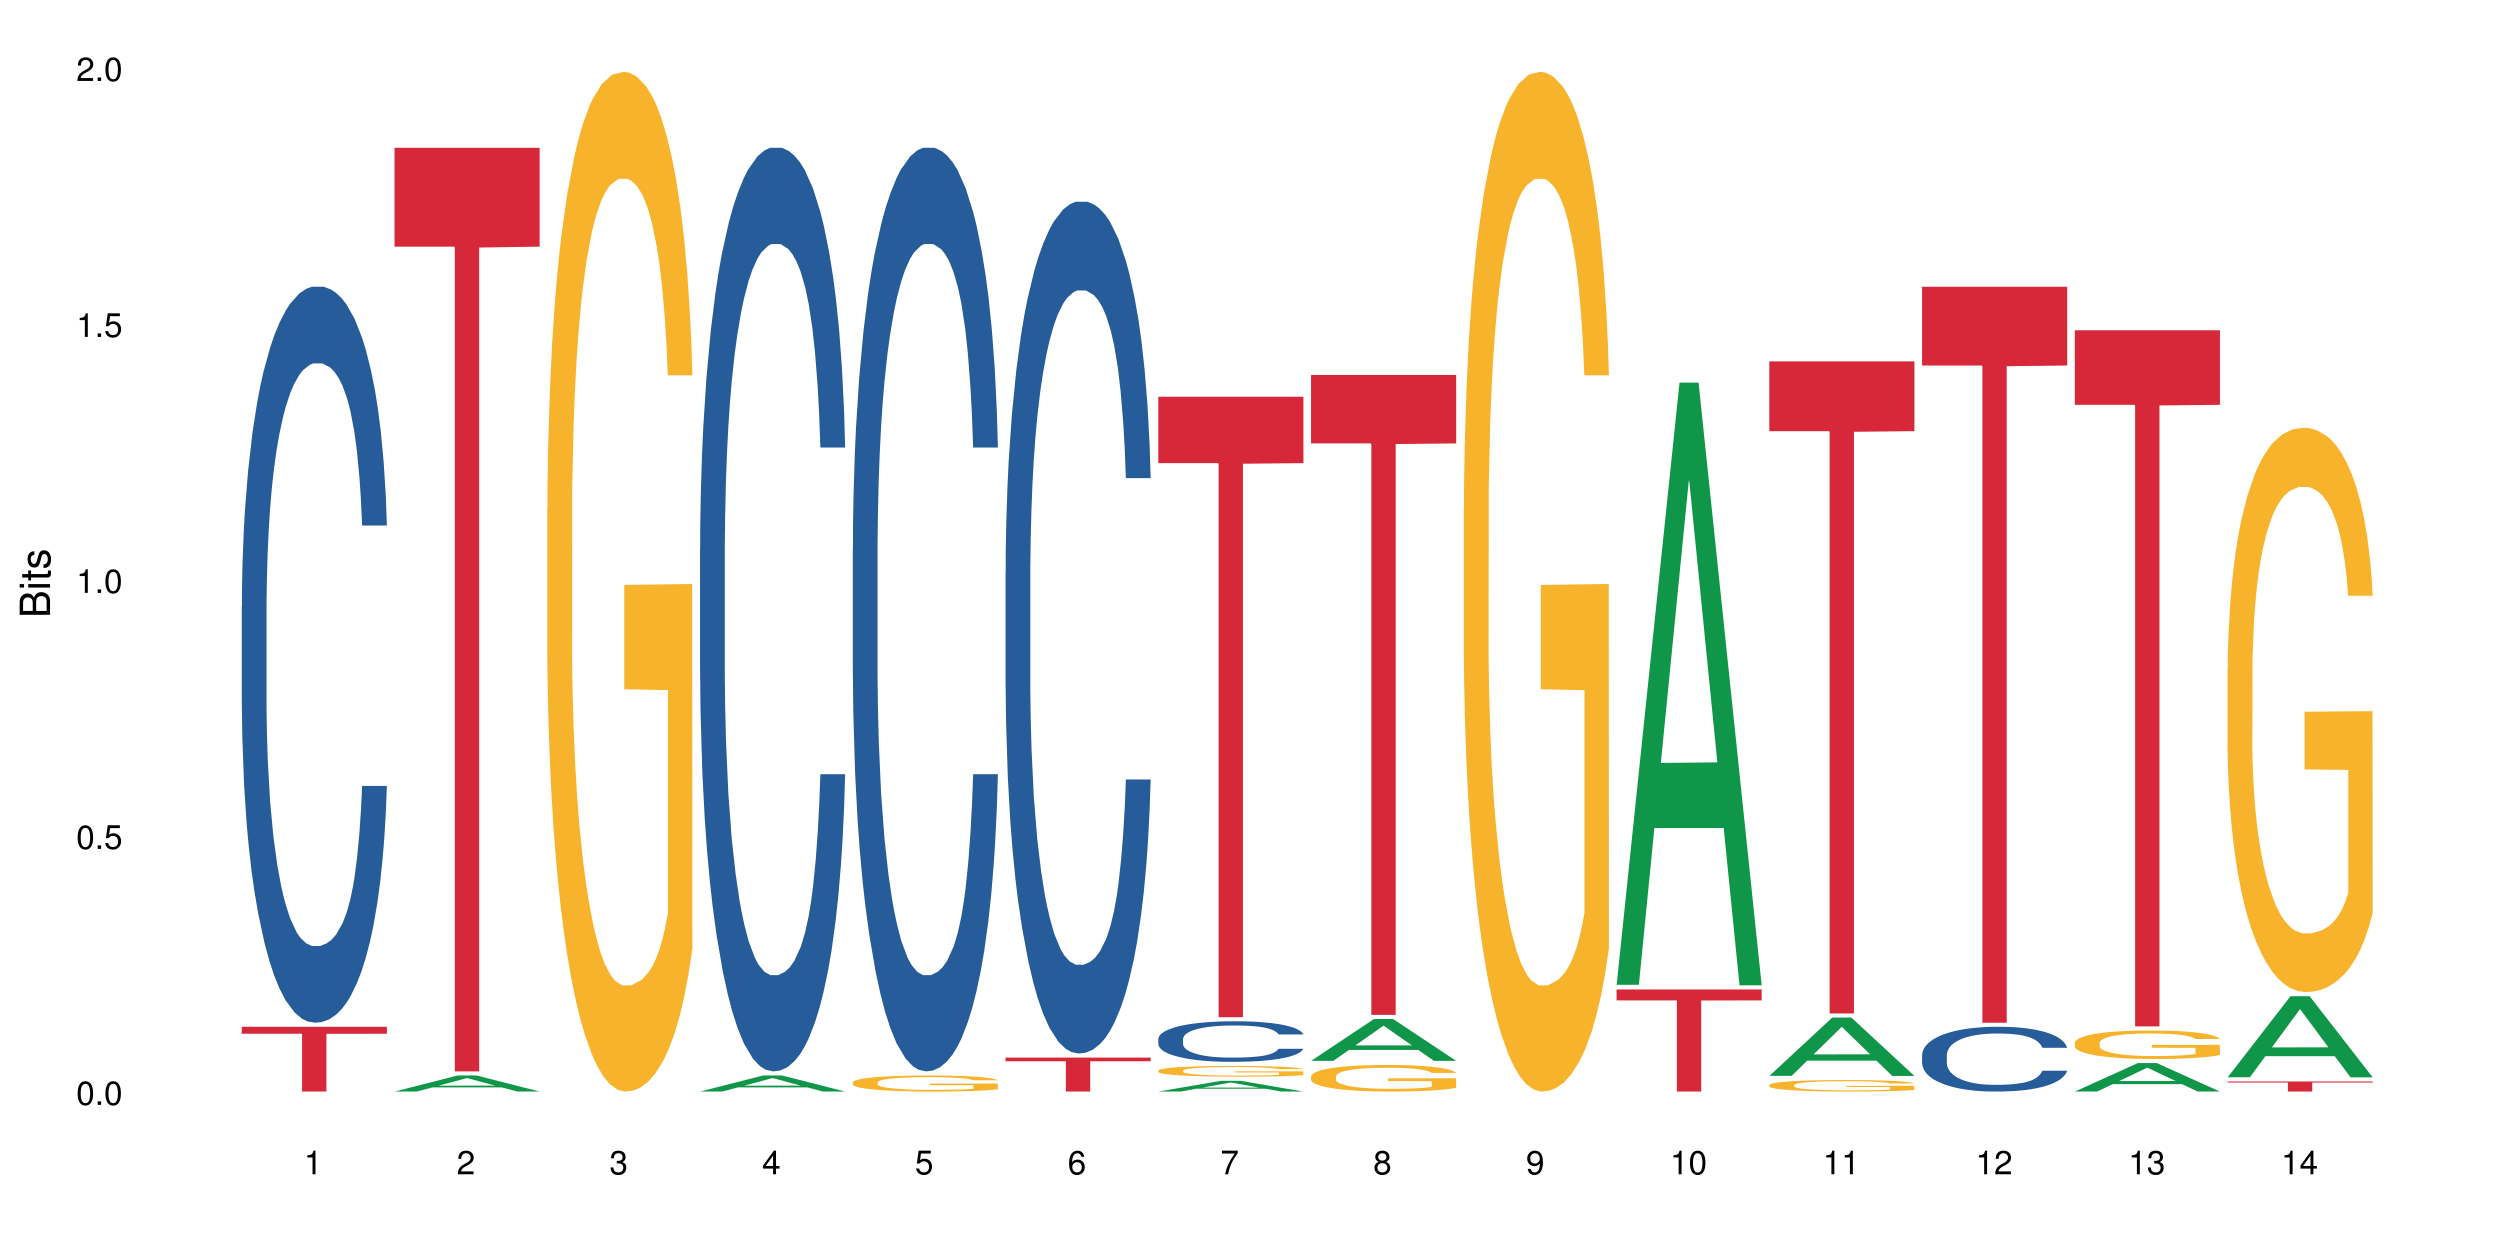 <?xml version="1.0" encoding="UTF-8"?>
<svg xmlns="http://www.w3.org/2000/svg" xmlns:xlink="http://www.w3.org/1999/xlink" width="720pt" height="360pt" viewBox="0 0 720 360" version="1.1">
<defs>
<g>
<symbol overflow="visible" id="glyph0-0">
<path style="stroke:none;" d=""/>
</symbol>
<symbol overflow="visible" id="glyph0-1">
<path style="stroke:none;" d="M 2.641 -6.797 C 2 -6.797 1.422 -6.531 1.078 -6.047 C 0.641 -5.453 0.406 -4.547 0.406 -3.297 C 0.406 -1 1.188 0.219 2.641 0.219 C 4.078 0.219 4.859 -1 4.859 -3.234 C 4.859 -4.562 4.656 -5.438 4.203 -6.047 C 3.844 -6.531 3.281 -6.797 2.641 -6.797 Z M 2.641 -6.047 C 3.547 -6.047 4 -5.125 4 -3.312 C 4 -1.375 3.562 -0.484 2.625 -0.484 C 1.734 -0.484 1.281 -1.422 1.281 -3.281 C 1.281 -5.141 1.734 -6.047 2.641 -6.047 Z M 2.641 -6.047 "/>
</symbol>
<symbol overflow="visible" id="glyph0-2">
<path style="stroke:none;" d="M 1.828 -1 L 0.828 -1 L 0.828 0 L 1.828 0 Z M 1.828 -1 "/>
</symbol>
<symbol overflow="visible" id="glyph0-3">
<path style="stroke:none;" d="M 4.562 -6.797 L 1.062 -6.797 L 0.547 -3.094 L 1.328 -3.094 C 1.719 -3.562 2.047 -3.734 2.578 -3.734 C 3.484 -3.734 4.062 -3.109 4.062 -2.094 C 4.062 -1.125 3.484 -0.531 2.578 -0.531 C 1.828 -0.531 1.375 -0.906 1.188 -1.672 L 0.328 -1.672 C 0.453 -1.109 0.547 -0.844 0.75 -0.594 C 1.125 -0.078 1.828 0.219 2.594 0.219 C 3.969 0.219 4.922 -0.781 4.922 -2.219 C 4.922 -3.562 4.031 -4.484 2.719 -4.484 C 2.25 -4.484 1.859 -4.359 1.469 -4.062 L 1.734 -5.969 L 4.562 -5.969 Z M 4.562 -6.797 "/>
</symbol>
<symbol overflow="visible" id="glyph0-4">
<path style="stroke:none;" d="M 2.484 -4.844 L 2.484 0 L 3.328 0 L 3.328 -6.797 L 2.766 -6.797 C 2.469 -5.75 2.281 -5.609 0.984 -5.453 L 0.984 -4.844 Z M 2.484 -4.844 "/>
</symbol>
<symbol overflow="visible" id="glyph0-5">
<path style="stroke:none;" d="M 4.859 -0.828 L 1.281 -0.828 C 1.359 -1.391 1.672 -1.75 2.5 -2.234 L 3.469 -2.75 C 4.406 -3.266 4.906 -3.969 4.906 -4.812 C 4.906 -5.375 4.672 -5.906 4.266 -6.266 C 3.859 -6.625 3.375 -6.797 2.719 -6.797 C 1.859 -6.797 1.219 -6.5 0.844 -5.922 C 0.609 -5.562 0.5 -5.125 0.484 -4.438 L 1.328 -4.438 C 1.359 -4.906 1.406 -5.188 1.531 -5.406 C 1.75 -5.812 2.188 -6.062 2.703 -6.062 C 3.469 -6.062 4.031 -5.516 4.031 -4.781 C 4.031 -4.25 3.719 -3.797 3.125 -3.438 L 2.234 -2.938 C 0.812 -2.141 0.406 -1.5 0.328 0 L 4.859 0 Z M 4.859 -0.828 "/>
</symbol>
<symbol overflow="visible" id="glyph0-6">
<path style="stroke:none;" d="M 2.125 -3.125 L 2.578 -3.125 C 3.516 -3.125 3.984 -2.703 3.984 -1.891 C 3.984 -1.031 3.469 -0.531 2.578 -0.531 C 1.656 -0.531 1.203 -0.984 1.156 -1.969 L 0.312 -1.969 C 0.344 -1.422 0.438 -1.078 0.609 -0.766 C 0.953 -0.109 1.625 0.219 2.547 0.219 C 3.953 0.219 4.859 -0.609 4.859 -1.906 C 4.859 -2.766 4.516 -3.25 3.703 -3.516 C 4.344 -3.766 4.656 -4.25 4.656 -4.938 C 4.656 -6.109 3.875 -6.797 2.578 -6.797 C 1.203 -6.797 0.484 -6.047 0.453 -4.609 L 1.297 -4.609 C 1.312 -5.016 1.344 -5.25 1.453 -5.453 C 1.641 -5.828 2.062 -6.062 2.594 -6.062 C 3.344 -6.062 3.797 -5.625 3.797 -4.906 C 3.797 -4.422 3.609 -4.141 3.25 -3.984 C 3.016 -3.891 2.719 -3.844 2.125 -3.844 Z M 2.125 -3.125 "/>
</symbol>
<symbol overflow="visible" id="glyph0-7">
<path style="stroke:none;" d="M 3.141 -1.625 L 3.141 0 L 3.984 0 L 3.984 -1.625 L 4.984 -1.625 L 4.984 -2.391 L 3.984 -2.391 L 3.984 -6.797 L 3.359 -6.797 L 0.266 -2.516 L 0.266 -1.625 Z M 3.141 -2.391 L 1 -2.391 L 3.141 -5.359 Z M 3.141 -2.391 "/>
</symbol>
<symbol overflow="visible" id="glyph0-8">
<path style="stroke:none;" d="M 4.781 -5.031 C 4.609 -6.141 3.891 -6.797 2.844 -6.797 C 2.094 -6.797 1.422 -6.438 1.031 -5.828 C 0.609 -5.172 0.406 -4.344 0.406 -3.094 C 0.406 -1.953 0.578 -1.234 0.984 -0.625 C 1.359 -0.078 1.953 0.219 2.703 0.219 C 3.984 0.219 4.922 -0.734 4.922 -2.078 C 4.922 -3.344 4.062 -4.234 2.844 -4.234 C 2.172 -4.234 1.641 -3.969 1.281 -3.469 C 1.281 -5.125 1.828 -6.047 2.797 -6.047 C 3.391 -6.047 3.797 -5.672 3.938 -5.031 Z M 2.734 -3.484 C 3.547 -3.484 4.062 -2.922 4.062 -2 C 4.062 -1.156 3.484 -0.531 2.703 -0.531 C 1.922 -0.531 1.328 -1.188 1.328 -2.047 C 1.328 -2.891 1.906 -3.484 2.734 -3.484 Z M 2.734 -3.484 "/>
</symbol>
<symbol overflow="visible" id="glyph0-9">
<path style="stroke:none;" d="M 4.984 -6.797 L 0.438 -6.797 L 0.438 -5.969 L 4.109 -5.969 C 2.5 -3.656 1.828 -2.234 1.328 0 L 2.219 0 C 2.594 -2.172 3.453 -4.047 4.984 -6.094 Z M 4.984 -6.797 "/>
</symbol>
<symbol overflow="visible" id="glyph0-10">
<path style="stroke:none;" d="M 3.75 -3.578 C 4.453 -4 4.688 -4.344 4.688 -4.984 C 4.688 -6.047 3.844 -6.797 2.641 -6.797 C 1.438 -6.797 0.594 -6.047 0.594 -4.984 C 0.594 -4.359 0.828 -4.016 1.516 -3.578 C 0.734 -3.203 0.359 -2.641 0.359 -1.891 C 0.359 -0.641 1.297 0.219 2.641 0.219 C 3.984 0.219 4.922 -0.641 4.922 -1.875 C 4.922 -2.641 4.531 -3.203 3.75 -3.578 Z M 2.641 -6.047 C 3.359 -6.047 3.812 -5.625 3.812 -4.969 C 3.812 -4.344 3.344 -3.922 2.641 -3.922 C 1.922 -3.922 1.453 -4.344 1.453 -4.984 C 1.453 -5.625 1.922 -6.047 2.641 -6.047 Z M 2.641 -3.203 C 3.484 -3.203 4.062 -2.672 4.062 -1.875 C 4.062 -1.062 3.484 -0.531 2.625 -0.531 C 1.797 -0.531 1.219 -1.078 1.219 -1.875 C 1.219 -2.672 1.797 -3.203 2.641 -3.203 Z M 2.641 -3.203 "/>
</symbol>
<symbol overflow="visible" id="glyph0-11">
<path style="stroke:none;" d="M 0.516 -1.547 C 0.672 -0.438 1.406 0.219 2.438 0.219 C 3.188 0.219 3.859 -0.141 4.266 -0.75 C 4.688 -1.406 4.891 -2.25 4.891 -3.484 C 4.891 -4.625 4.703 -5.359 4.312 -5.953 C 3.938 -6.5 3.344 -6.797 2.594 -6.797 C 1.297 -6.797 0.359 -5.844 0.359 -4.516 C 0.359 -3.25 1.234 -2.344 2.453 -2.344 C 3.094 -2.344 3.562 -2.578 4.016 -3.109 C 4 -1.453 3.469 -0.531 2.5 -0.531 C 1.906 -0.531 1.484 -0.906 1.359 -1.547 Z M 2.578 -6.062 C 3.375 -6.062 3.969 -5.406 3.969 -4.531 C 3.969 -3.688 3.375 -3.094 2.547 -3.094 C 1.734 -3.094 1.234 -3.672 1.234 -4.578 C 1.234 -5.438 1.797 -6.062 2.578 -6.062 Z M 2.578 -6.062 "/>
</symbol>
<symbol overflow="visible" id="glyph1-0">
<path style="stroke:none;" d=""/>
</symbol>
<symbol overflow="visible" id="glyph1-1">
<path style="stroke:none;" d="M 0 -0.953 L 0 -4.891 C 0 -5.719 -0.234 -6.344 -0.734 -6.797 C -1.188 -7.234 -1.812 -7.469 -2.5 -7.469 C -3.547 -7.469 -4.188 -7 -4.625 -5.875 C -4.984 -6.672 -5.641 -7.094 -6.531 -7.094 C -7.156 -7.094 -7.734 -6.859 -8.141 -6.391 C -8.562 -5.938 -8.75 -5.344 -8.75 -4.5 L -8.75 -0.953 Z M -4.984 -2.062 L -7.766 -2.062 L -7.766 -4.219 C -7.766 -4.844 -7.688 -5.203 -7.453 -5.5 C -7.219 -5.812 -6.859 -5.969 -6.375 -5.969 C -5.906 -5.969 -5.531 -5.812 -5.297 -5.5 C -5.062 -5.203 -4.984 -4.844 -4.984 -4.219 Z M -0.984 -2.062 L -4 -2.062 L -4 -4.781 C -4 -5.328 -3.859 -5.688 -3.578 -5.953 C -3.297 -6.219 -2.922 -6.359 -2.484 -6.359 C -2.062 -6.359 -1.688 -6.219 -1.406 -5.953 C -1.109 -5.688 -0.984 -5.328 -0.984 -4.781 Z M -0.984 -2.062 "/>
</symbol>
<symbol overflow="visible" id="glyph1-2">
<path style="stroke:none;" d="M -6.281 -1.797 L -6.281 -0.797 L 0 -0.797 L 0 -1.797 Z M -8.75 -1.797 L -8.75 -0.797 L -7.484 -0.797 L -7.484 -1.797 Z M -8.75 -1.797 "/>
</symbol>
<symbol overflow="visible" id="glyph1-3">
<path style="stroke:none;" d="M -6.281 -3.047 L -6.281 -2.016 L -8.016 -2.016 L -8.016 -1.016 L -6.281 -1.016 L -6.281 -0.172 L -5.469 -0.172 L -5.469 -1.016 L -0.719 -1.016 C -0.078 -1.016 0.281 -1.453 0.281 -2.234 C 0.281 -2.469 0.25 -2.719 0.188 -3.047 L -0.641 -3.047 C -0.609 -2.922 -0.594 -2.766 -0.594 -2.562 C -0.594 -2.141 -0.719 -2.016 -1.156 -2.016 L -5.469 -2.016 L -5.469 -3.047 Z M -6.281 -3.047 "/>
</symbol>
<symbol overflow="visible" id="glyph1-4">
<path style="stroke:none;" d="M -4.531 -5.25 C -5.766 -5.25 -6.469 -4.422 -6.469 -2.969 C -6.469 -1.516 -5.719 -0.562 -4.547 -0.562 C -3.562 -0.562 -3.094 -1.062 -2.734 -2.562 L -2.516 -3.484 C -2.344 -4.188 -2.094 -4.469 -1.625 -4.469 C -1.047 -4.469 -0.641 -3.875 -0.641 -3 C -0.641 -2.453 -0.797 -2 -1.062 -1.75 C -1.25 -1.594 -1.422 -1.531 -1.875 -1.469 L -1.875 -0.406 C -0.422 -0.453 0.281 -1.266 0.281 -2.922 C 0.281 -4.5 -0.5 -5.516 -1.719 -5.516 C -2.656 -5.516 -3.172 -4.984 -3.469 -3.734 L -3.703 -2.766 C -3.891 -1.953 -4.156 -1.609 -4.594 -1.609 C -5.172 -1.609 -5.547 -2.125 -5.547 -2.938 C -5.547 -3.75 -5.203 -4.172 -4.531 -4.203 Z M -4.531 -5.25 "/>
</symbol>
</g>
</defs>
<g id="surface33295">
<rect x="0" y="0" width="720" height="360" style="fill:rgb(100%,100%,100%);fill-opacity:1;stroke:none;"/>
<path style=" stroke:none;fill-rule:nonzero;fill:rgb(14.51%,36.078%,60%);fill-opacity:1;" d="M 69.629 174.805 L 69.68 174.609 L 69.68 169.961 L 69.832 162.598 L 70.191 153.297 L 70.547 146.902 L 71.465 135.473 L 72.738 124.43 L 74.062 115.902 L 75.031 110.867 L 75.898 106.992 L 77.887 99.82 L 79.16 96.141 L 80.535 92.848 L 82.219 89.555 L 83.441 87.613 L 86.195 84.516 L 88.234 83.16 L 89.812 82.578 L 93.227 82.578 L 95.266 83.352 L 96.746 84.32 L 98.375 85.871 L 99.75 87.613 L 102.148 91.879 L 104.289 97.305 L 105.258 100.402 L 106.785 106.41 L 107.957 112.223 L 108.773 117.258 L 109.691 124.43 L 110.504 133.148 L 111.117 143.027 L 111.422 151.359 L 104.289 151.359 L 103.93 143.609 L 103.523 137.602 L 102.758 129.66 L 101.992 124.039 L 100.922 118.422 L 99.957 114.742 L 98.629 111.059 L 97.457 108.734 L 96.234 106.992 L 95.062 105.828 L 92.82 104.664 L 90.219 104.664 L 89.254 105.055 L 87.266 106.602 L 86.195 107.961 L 84.664 110.672 L 83.594 113.191 L 82.32 117.066 L 81.453 120.359 L 80.383 125.398 L 79.617 129.852 L 78.754 136.246 L 78.242 141.09 L 77.785 146.516 L 77.375 152.91 L 77.07 159.691 L 76.867 166.859 L 76.766 173.836 L 76.766 203.867 L 76.867 210.844 L 77.121 218.98 L 77.785 230.797 L 78.754 241.066 L 79.875 249.203 L 80.945 255.02 L 81.555 257.73 L 82.371 260.832 L 83.645 264.707 L 85.48 268.582 L 86.551 270.129 L 88.184 271.68 L 89.863 272.457 L 92.105 272.457 L 94.094 271.68 L 95.418 270.711 L 96.797 269.16 L 98.68 265.867 L 99.852 262.77 L 100.871 259.086 L 101.637 255.406 L 102.148 252.305 L 102.91 246.297 L 103.523 239.711 L 103.98 232.93 L 104.289 226.344 L 111.422 226.344 L 111.117 234.094 L 110.66 241.648 L 110.199 247.266 L 109.484 254.051 L 108.672 260.055 L 107.5 266.836 L 106.531 271.293 L 105.258 276.137 L 104.082 279.816 L 102.809 283.113 L 100.922 286.988 L 99.699 288.926 L 98.375 290.668 L 96.797 292.219 L 94.809 293.574 L 92.668 294.348 L 90.68 294.543 L 88.539 294.156 L 86.957 293.379 L 84.867 291.637 L 82.27 288.148 L 80.383 284.469 L 78.906 280.785 L 77.633 276.91 L 76.203 271.68 L 74.371 263.156 L 73.25 256.566 L 72.484 251.145 L 71.617 243.586 L 71.004 236.805 L 70.293 225.953 L 69.781 212.199 L 69.629 201.543 Z M 69.629 174.805 "/>
<path style=" stroke:none;fill-rule:nonzero;fill:rgb(83.922%,15.686%,22.353%);fill-opacity:1;" d="M 69.629 295.723 L 111.422 295.723 L 111.422 297.719 L 94.004 297.738 L 94.004 314.371 L 86.996 314.371 L 86.996 297.754 L 86.895 297.719 L 69.629 297.719 Z M 69.629 295.723 "/>
<path style=" stroke:none;fill-rule:nonzero;fill:rgb(6.275%,58.824%,28.235%);fill-opacity:1;" d="M 113.621 314.367 L 113.668 314.363 L 131.75 309.742 L 137.242 309.742 L 155.418 314.371 L 149.031 314.371 L 144.477 313.164 L 124.52 313.164 L 120.051 314.367 L 113.621 314.367 L 126.438 312.664 L 142.645 312.66 L 134.562 310.5 L 134.477 310.492 L 134.387 310.508 L 126.395 312.66 L 126.438 312.664 Z M 113.621 314.367 "/>
<path style=" stroke:none;fill-rule:nonzero;fill:rgb(83.922%,15.686%,22.353%);fill-opacity:1;" d="M 113.621 42.566 L 155.418 42.566 L 155.418 71.039 L 138 71.289 L 138 308.562 L 130.988 308.562 L 130.988 71.539 L 130.887 71.039 L 113.621 71.039 Z M 113.621 42.566 "/>
<path style=" stroke:none;fill-rule:nonzero;fill:rgb(96.863%,70.196%,16.863%);fill-opacity:1;" d="M 157.617 146.461 L 157.668 146.191 L 157.668 140.828 L 157.871 128.758 L 158.379 112.129 L 159.043 98.449 L 159.758 87.719 L 160.215 82.086 L 160.98 74.039 L 161.641 68.141 L 163.324 56.07 L 165.465 44.805 L 166.637 39.977 L 167.961 35.414 L 169.848 30.32 L 170.715 28.441 L 173.363 24.148 L 176.371 21.469 L 179.684 20.664 L 181.215 20.93 L 183.305 22.004 L 186.156 24.953 L 187.789 27.637 L 189.062 30.32 L 190.387 33.805 L 192.02 39.172 L 193.547 45.609 L 194.773 52.047 L 195.996 60.094 L 197.016 68.676 L 197.879 78.062 L 198.645 89.328 L 199.105 98.715 L 199.41 108.105 L 192.324 108.105 L 191.918 98.715 L 191.457 91.477 L 190.695 82.625 L 189.93 76.188 L 189.164 71.09 L 187.738 64.117 L 186.516 59.824 L 184.984 56.07 L 183.508 53.656 L 181.824 52.047 L 180.805 51.508 L 178.105 51.508 L 175.66 53.387 L 174.23 55.531 L 173.211 57.68 L 171.785 61.703 L 170.918 64.922 L 170.41 67.066 L 168.879 75.383 L 167.859 82.891 L 167.301 87.988 L 166.586 96.035 L 166.078 103.277 L 165.516 114.004 L 165.211 122.051 L 164.801 140.293 L 164.75 188.574 L 164.906 198.766 L 165.211 209.762 L 165.617 219.418 L 166.23 229.609 L 166.84 237.391 L 167.91 247.852 L 168.828 254.824 L 169.543 259.383 L 170.918 266.625 L 171.48 269.039 L 172.805 273.867 L 174.18 277.625 L 175.863 280.844 L 177.137 282.453 L 179.176 283.793 L 181.773 283.793 L 184.832 282.184 L 186.77 280.039 L 188.094 277.891 L 188.961 276.016 L 190.031 273.062 L 190.797 270.383 L 191.512 267.43 L 192.375 262.871 L 192.375 198.766 L 179.789 198.496 L 179.789 168.457 L 199.359 168.188 L 199.41 273.062 L 198.34 280.305 L 197.016 287.281 L 195.738 292.645 L 194.414 297.203 L 192.527 302.301 L 191 305.52 L 188.656 309.273 L 186.516 311.688 L 184.273 313.297 L 182.285 314.102 L 179.941 314.371 L 177.852 313.836 L 175.609 312.227 L 173.824 310.078 L 172.191 307.398 L 170.562 303.91 L 168.523 298.277 L 167.199 293.719 L 165.82 288.086 L 164.445 281.379 L 163.223 274.137 L 162.406 268.504 L 161.59 262.066 L 160.727 254.02 L 159.91 244.898 L 159.297 236.586 L 158.738 227.195 L 158.328 218.344 L 157.922 206.277 L 157.719 196.621 L 157.617 188.305 Z M 157.617 146.461 "/>
<path style=" stroke:none;fill-rule:nonzero;fill:rgb(6.275%,58.824%,28.235%);fill-opacity:1;" d="M 201.609 314.367 L 201.652 314.363 L 219.738 309.742 L 225.23 309.742 L 243.402 314.371 L 237.02 314.371 L 232.465 313.164 L 212.504 313.164 L 208.039 314.367 L 201.609 314.367 L 214.426 312.664 L 230.633 312.66 L 222.551 310.5 L 222.461 310.492 L 222.371 310.508 L 214.379 312.66 L 214.426 312.664 Z M 201.609 314.367 "/>
<path style=" stroke:none;fill-rule:nonzero;fill:rgb(14.51%,36.078%,60%);fill-opacity:1;" d="M 201.609 158.301 L 201.66 158.059 L 201.66 152.223 L 201.812 142.984 L 202.172 131.312 L 202.527 123.289 L 203.445 108.941 L 204.719 95.086 L 206.043 84.387 L 207.012 78.062 L 207.879 73.203 L 209.867 64.207 L 211.141 59.586 L 212.516 55.453 L 214.199 51.32 L 215.422 48.887 L 218.176 44.996 L 220.211 43.297 L 221.793 42.566 L 225.207 42.566 L 227.246 43.539 L 228.723 44.754 L 230.355 46.699 L 231.73 48.887 L 234.129 54.238 L 236.27 61.043 L 237.234 64.934 L 238.766 72.473 L 239.938 79.766 L 240.754 86.09 L 241.672 95.086 L 242.484 106.027 L 243.098 118.426 L 243.402 128.883 L 236.27 128.883 L 235.91 119.156 L 235.504 111.617 L 234.738 101.648 L 233.973 94.598 L 232.902 87.547 L 231.934 82.926 L 230.609 78.309 L 229.438 75.391 L 228.215 73.203 L 227.043 71.742 L 224.801 70.285 L 222.199 70.285 L 221.23 70.77 L 219.246 72.715 L 218.176 74.418 L 216.645 77.82 L 215.574 80.98 L 214.301 85.844 L 213.434 89.977 L 212.363 96.301 L 211.598 101.891 L 210.734 109.914 L 210.223 115.996 L 209.766 122.801 L 209.355 130.824 L 209.051 139.336 L 208.848 148.332 L 208.746 157.086 L 208.746 194.773 L 208.848 203.523 L 209.102 213.738 L 209.766 228.57 L 210.734 241.457 L 211.855 251.668 L 212.926 258.961 L 213.535 262.367 L 214.352 266.254 L 215.625 271.117 L 217.461 275.98 L 218.531 277.926 L 220.16 279.871 L 221.844 280.844 L 224.086 280.844 L 226.074 279.871 L 227.398 278.656 L 228.777 276.711 L 230.66 272.578 L 231.832 268.688 L 232.852 264.066 L 233.617 259.449 L 234.129 255.559 L 234.891 248.02 L 235.504 239.754 L 235.961 231.242 L 236.27 222.977 L 243.402 222.977 L 243.098 232.703 L 242.641 242.184 L 242.18 249.234 L 241.465 257.746 L 240.652 265.285 L 239.48 273.793 L 238.512 279.387 L 237.234 285.465 L 236.062 290.082 L 234.789 294.219 L 232.902 299.078 L 231.68 301.512 L 230.355 303.699 L 228.777 305.645 L 226.789 307.348 L 224.648 308.32 L 222.66 308.562 L 220.52 308.078 L 218.938 307.105 L 216.848 304.914 L 214.25 300.539 L 212.363 295.918 L 210.887 291.301 L 209.613 286.438 L 208.184 279.871 L 206.348 269.172 L 205.227 260.906 L 204.465 254.098 L 203.598 244.617 L 202.984 236.105 L 202.273 222.492 L 201.762 205.227 L 201.609 191.855 Z M 201.609 158.301 "/>
<path style=" stroke:none;fill-rule:nonzero;fill:rgb(14.51%,36.078%,60%);fill-opacity:1;" d="M 245.602 158.301 L 245.652 158.059 L 245.652 152.223 L 245.809 142.984 L 246.164 131.312 L 246.52 123.289 L 247.438 108.941 L 248.711 95.086 L 250.035 84.387 L 251.004 78.062 L 251.871 73.203 L 253.859 64.207 L 255.133 59.586 L 256.512 55.453 L 258.191 51.32 L 259.414 48.887 L 262.168 44.996 L 264.207 43.297 L 265.785 42.566 L 269.199 42.566 L 271.238 43.539 L 272.719 44.754 L 274.348 46.699 L 275.727 48.887 L 278.121 54.238 L 280.262 61.043 L 281.23 64.934 L 282.758 72.473 L 283.93 79.766 L 284.746 86.09 L 285.664 95.086 L 286.48 106.027 L 287.09 118.426 L 287.398 128.883 L 280.262 128.883 L 279.906 119.156 L 279.496 111.617 L 278.73 101.648 L 277.969 94.598 L 276.898 87.547 L 275.93 82.926 L 274.605 78.309 L 273.43 75.391 L 272.207 73.203 L 271.035 71.742 L 268.793 70.285 L 266.195 70.285 L 265.227 70.77 L 263.238 72.715 L 262.168 74.418 L 260.637 77.82 L 259.566 80.98 L 258.293 85.844 L 257.426 89.977 L 256.355 96.301 L 255.594 101.891 L 254.727 109.914 L 254.215 115.996 L 253.758 122.801 L 253.352 130.824 L 253.043 139.336 L 252.84 148.332 L 252.738 157.086 L 252.738 194.773 L 252.84 203.523 L 253.094 213.738 L 253.758 228.57 L 254.727 241.457 L 255.848 251.668 L 256.918 258.961 L 257.531 262.367 L 258.344 266.254 L 259.617 271.117 L 261.453 275.98 L 262.523 277.926 L 264.156 279.871 L 265.836 280.844 L 268.078 280.844 L 270.066 279.871 L 271.395 278.656 L 272.77 276.711 L 274.656 272.578 L 275.828 268.688 L 276.848 264.066 L 277.609 259.449 L 278.121 255.559 L 278.887 248.02 L 279.496 239.754 L 279.957 231.242 L 280.262 222.977 L 287.398 222.977 L 287.09 232.703 L 286.633 242.184 L 286.172 249.234 L 285.461 257.746 L 284.645 265.285 L 283.473 273.793 L 282.504 279.387 L 281.23 285.465 L 280.059 290.082 L 278.781 294.219 L 276.898 299.078 L 275.676 301.512 L 274.348 303.699 L 272.77 305.645 L 270.781 307.348 L 268.641 308.32 L 266.652 308.562 L 264.512 308.078 L 262.934 307.105 L 260.844 304.914 L 258.242 300.539 L 256.355 295.918 L 254.879 291.301 L 253.605 286.438 L 252.18 279.871 L 250.344 269.172 L 249.223 260.906 L 248.457 254.098 L 247.59 244.617 L 246.98 236.105 L 246.266 222.492 L 245.754 205.227 L 245.602 191.855 Z M 245.602 158.301 "/>
<path style=" stroke:none;fill-rule:nonzero;fill:rgb(96.863%,70.196%,16.863%);fill-opacity:1;" d="M 245.602 311.723 L 245.652 311.719 L 245.652 311.637 L 245.859 311.445 L 246.367 311.184 L 247.031 310.969 L 247.742 310.797 L 248.203 310.711 L 248.965 310.582 L 249.629 310.488 L 251.312 310.301 L 253.453 310.121 L 254.625 310.047 L 255.949 309.973 L 257.836 309.895 L 258.703 309.863 L 261.352 309.797 L 264.359 309.754 L 267.672 309.742 L 269.199 309.746 L 271.289 309.762 L 274.145 309.809 L 275.777 309.852 L 277.051 309.895 L 278.375 309.949 L 280.008 310.035 L 281.535 310.137 L 282.758 310.238 L 283.98 310.363 L 285 310.5 L 285.867 310.648 L 286.633 310.824 L 287.09 310.973 L 287.398 311.121 L 280.312 311.121 L 279.906 310.973 L 279.445 310.859 L 278.68 310.719 L 277.918 310.617 L 277.152 310.535 L 275.727 310.426 L 274.5 310.359 L 272.973 310.301 L 271.496 310.262 L 269.812 310.238 L 268.793 310.227 L 266.094 310.227 L 263.645 310.258 L 262.219 310.293 L 261.199 310.324 L 259.773 310.391 L 258.906 310.441 L 258.395 310.473 L 256.867 310.605 L 255.848 310.723 L 255.285 310.805 L 254.574 310.93 L 254.062 311.043 L 253.504 311.215 L 253.195 311.34 L 252.789 311.629 L 252.738 312.387 L 252.891 312.547 L 253.195 312.723 L 253.605 312.875 L 254.215 313.035 L 254.828 313.156 L 255.898 313.324 L 256.816 313.434 L 257.531 313.504 L 258.906 313.617 L 259.465 313.656 L 260.793 313.73 L 262.168 313.793 L 263.848 313.844 L 265.125 313.867 L 267.164 313.891 L 269.762 313.891 L 272.82 313.863 L 274.758 313.828 L 276.082 313.797 L 276.949 313.766 L 278.02 313.719 L 278.781 313.676 L 279.496 313.633 L 280.363 313.559 L 280.363 312.547 L 267.773 312.543 L 267.773 312.07 L 287.344 312.066 L 287.398 313.719 L 286.328 313.832 L 285 313.945 L 283.727 314.027 L 282.402 314.102 L 280.516 314.18 L 278.988 314.23 L 276.641 314.289 L 274.5 314.328 L 272.258 314.355 L 270.27 314.367 L 267.926 314.371 L 265.836 314.363 L 263.594 314.336 L 261.812 314.305 L 260.18 314.262 L 258.547 314.207 L 256.512 314.117 L 255.184 314.047 L 253.809 313.957 L 252.434 313.852 L 251.211 313.738 L 250.395 313.648 L 249.578 313.547 L 248.711 313.418 L 247.895 313.277 L 247.285 313.145 L 246.723 312.996 L 246.316 312.855 L 245.91 312.668 L 245.703 312.516 L 245.602 312.383 Z M 245.602 311.723 "/>
<path style=" stroke:none;fill-rule:nonzero;fill:rgb(14.51%,36.078%,60%);fill-opacity:1;" d="M 289.598 164.836 L 289.648 164.609 L 289.648 159.227 L 289.801 150.707 L 290.156 139.945 L 290.516 132.543 L 291.43 119.312 L 292.707 106.531 L 294.031 96.664 L 295 90.836 L 295.867 86.352 L 297.852 78.055 L 299.129 73.793 L 300.504 69.98 L 302.184 66.168 L 303.41 63.926 L 306.16 60.34 L 308.199 58.77 L 309.781 58.098 L 313.195 58.098 L 315.234 58.992 L 316.711 60.113 L 318.344 61.906 L 319.719 63.926 L 322.113 68.859 L 324.254 75.137 L 325.223 78.727 L 326.75 85.676 L 327.926 92.406 L 328.738 98.234 L 329.656 106.531 L 330.473 116.621 L 331.086 128.059 L 331.391 137.703 L 324.254 137.703 L 323.898 128.73 L 323.488 121.781 L 322.727 112.586 L 321.961 106.082 L 320.891 99.582 L 319.922 95.32 L 318.598 91.059 L 317.426 88.367 L 316.203 86.352 L 315.027 85.004 L 312.785 83.66 L 310.188 83.66 L 309.219 84.109 L 307.23 85.902 L 306.16 87.473 L 304.633 90.609 L 303.562 93.527 L 302.289 98.012 L 301.422 101.824 L 300.352 107.652 L 299.586 112.809 L 298.719 120.211 L 298.211 125.816 L 297.75 132.094 L 297.344 139.496 L 297.039 147.344 L 296.832 155.641 L 296.73 163.715 L 296.73 198.469 L 296.832 206.543 L 297.09 215.961 L 297.75 229.641 L 298.719 241.523 L 299.84 250.941 L 300.91 257.672 L 301.523 260.809 L 302.34 264.398 L 303.613 268.883 L 305.449 273.367 L 306.52 275.16 L 308.148 276.953 L 309.832 277.852 L 312.074 277.852 L 314.062 276.953 L 315.387 275.832 L 316.762 274.039 L 318.648 270.227 L 319.82 266.641 L 320.84 262.379 L 321.605 258.117 L 322.113 254.531 L 322.879 247.578 L 323.488 239.953 L 323.949 232.105 L 324.254 224.48 L 331.391 224.48 L 331.086 233.453 L 330.625 242.199 L 330.168 248.699 L 329.453 256.547 L 328.637 263.5 L 327.465 271.348 L 326.496 276.508 L 325.223 282.113 L 324.051 286.371 L 322.777 290.184 L 320.891 294.668 L 319.668 296.914 L 318.344 298.93 L 316.762 300.723 L 314.773 302.293 L 312.633 303.191 L 310.645 303.414 L 308.504 302.965 L 306.926 302.07 L 304.836 300.051 L 302.234 296.016 L 300.352 291.754 L 298.871 287.492 L 297.598 283.008 L 296.172 276.953 L 294.336 267.09 L 293.215 259.465 L 292.449 253.184 L 291.586 244.441 L 290.973 236.59 L 290.258 224.035 L 289.75 208.113 L 289.598 195.781 Z M 289.598 164.836 "/>
<path style=" stroke:none;fill-rule:nonzero;fill:rgb(83.922%,15.686%,22.353%);fill-opacity:1;" d="M 289.598 304.594 L 331.391 304.594 L 331.391 305.641 L 313.973 305.648 L 313.973 314.371 L 306.965 314.371 L 306.965 305.66 L 306.863 305.641 L 289.598 305.641 Z M 289.598 304.594 "/>
<path style=" stroke:none;fill-rule:nonzero;fill:rgb(6.275%,58.824%,28.235%);fill-opacity:1;" d="M 333.59 314.367 L 333.633 314.363 L 351.719 311.266 L 357.211 311.266 L 375.383 314.371 L 369 314.371 L 364.445 313.562 L 344.484 313.562 L 340.02 314.367 L 333.59 314.367 L 346.406 313.227 L 362.613 313.223 L 354.531 311.773 L 354.441 311.77 L 354.352 311.781 L 346.359 313.223 L 346.406 313.227 Z M 333.59 314.367 "/>
<path style=" stroke:none;fill-rule:nonzero;fill:rgb(14.51%,36.078%,60%);fill-opacity:1;" d="M 333.59 299.215 L 333.641 299.203 L 333.641 298.945 L 333.793 298.539 L 334.148 298.027 L 334.508 297.676 L 335.426 297.047 L 336.699 296.441 L 338.023 295.969 L 338.992 295.691 L 339.859 295.48 L 341.848 295.086 L 343.121 294.883 L 344.496 294.699 L 346.18 294.52 L 347.402 294.414 L 350.152 294.242 L 352.191 294.168 L 353.773 294.137 L 357.188 294.137 L 359.227 294.18 L 360.703 294.23 L 362.336 294.316 L 363.711 294.414 L 366.105 294.648 L 368.246 294.945 L 369.215 295.117 L 370.746 295.449 L 371.918 295.77 L 372.734 296.047 L 373.652 296.441 L 374.465 296.918 L 375.078 297.465 L 375.383 297.922 L 368.246 297.922 L 367.891 297.496 L 367.484 297.164 L 366.719 296.727 L 365.953 296.418 L 364.883 296.109 L 363.914 295.906 L 362.59 295.703 L 361.418 295.574 L 360.195 295.48 L 359.023 295.414 L 356.781 295.352 L 354.18 295.352 L 353.211 295.371 L 351.223 295.457 L 350.152 295.531 L 348.625 295.684 L 347.555 295.82 L 346.281 296.035 L 345.414 296.215 L 344.344 296.492 L 343.578 296.738 L 342.715 297.09 L 342.203 297.355 L 341.746 297.656 L 341.336 298.008 L 341.031 298.383 L 340.828 298.777 L 340.727 299.16 L 340.727 300.812 L 340.828 301.195 L 341.082 301.645 L 341.746 302.297 L 342.715 302.859 L 343.836 303.309 L 344.906 303.629 L 345.516 303.777 L 346.332 303.949 L 347.605 304.164 L 349.441 304.375 L 350.512 304.461 L 352.141 304.547 L 353.824 304.59 L 356.066 304.59 L 358.055 304.547 L 359.379 304.492 L 360.754 304.406 L 362.641 304.227 L 363.812 304.055 L 364.832 303.852 L 365.598 303.648 L 366.105 303.48 L 366.871 303.148 L 367.484 302.785 L 367.941 302.414 L 368.246 302.051 L 375.383 302.051 L 375.078 302.477 L 374.617 302.895 L 374.16 303.203 L 373.445 303.574 L 372.633 303.906 L 371.457 304.281 L 370.492 304.523 L 369.215 304.793 L 368.043 304.996 L 366.77 305.176 L 364.883 305.391 L 363.66 305.496 L 362.336 305.59 L 360.754 305.676 L 358.77 305.75 L 356.629 305.793 L 354.641 305.805 L 352.5 305.785 L 350.918 305.742 L 348.828 305.645 L 346.23 305.453 L 344.344 305.25 L 342.867 305.047 L 341.59 304.836 L 340.164 304.547 L 338.328 304.078 L 337.207 303.715 L 336.445 303.414 L 335.578 303 L 334.965 302.625 L 334.254 302.027 L 333.742 301.273 L 333.59 300.684 Z M 333.59 299.215 "/>
<path style=" stroke:none;fill-rule:nonzero;fill:rgb(96.863%,70.196%,16.863%);fill-opacity:1;" d="M 333.59 308.312 L 333.641 308.312 L 333.641 308.254 L 333.844 308.125 L 334.355 307.949 L 335.016 307.805 L 335.73 307.691 L 336.188 307.633 L 336.953 307.547 L 337.617 307.484 L 339.297 307.359 L 341.438 307.238 L 342.609 307.188 L 343.938 307.141 L 345.82 307.086 L 346.688 307.066 L 349.34 307.02 L 352.348 306.992 L 355.66 306.984 L 357.188 306.988 L 359.277 307 L 362.133 307.031 L 363.762 307.059 L 365.035 307.086 L 366.363 307.125 L 367.992 307.18 L 369.523 307.246 L 370.746 307.316 L 371.969 307.402 L 372.988 307.492 L 373.855 307.59 L 374.617 307.711 L 375.078 307.809 L 375.383 307.91 L 368.297 307.91 L 367.891 307.809 L 367.434 307.734 L 366.668 307.641 L 365.902 307.57 L 365.141 307.516 L 363.711 307.445 L 362.488 307.398 L 360.961 307.359 L 359.48 307.332 L 357.801 307.316 L 356.781 307.309 L 354.078 307.309 L 351.633 307.332 L 350.207 307.352 L 349.188 307.375 L 347.758 307.418 L 346.891 307.453 L 346.383 307.477 L 344.855 307.562 L 343.836 307.641 L 343.273 307.695 L 342.559 307.781 L 342.051 307.855 L 341.488 307.969 L 341.184 308.055 L 340.777 308.25 L 340.727 308.758 L 340.879 308.867 L 341.184 308.984 L 341.59 309.086 L 342.203 309.191 L 342.816 309.273 L 343.887 309.387 L 344.801 309.457 L 345.516 309.508 L 346.891 309.582 L 347.453 309.609 L 348.777 309.66 L 350.152 309.699 L 351.836 309.734 L 353.109 309.75 L 355.148 309.766 L 357.75 309.766 L 360.805 309.746 L 362.742 309.727 L 364.07 309.703 L 364.934 309.684 L 366.004 309.652 L 366.77 309.621 L 367.484 309.59 L 368.352 309.543 L 368.352 308.867 L 355.762 308.863 L 355.762 308.547 L 375.332 308.543 L 375.383 309.652 L 374.312 309.727 L 372.988 309.801 L 371.715 309.859 L 370.387 309.906 L 368.504 309.961 L 366.973 309.996 L 364.629 310.035 L 362.488 310.059 L 360.246 310.078 L 358.258 310.086 L 355.914 310.086 L 353.824 310.082 L 351.582 310.066 L 349.797 310.043 L 348.168 310.016 L 346.535 309.977 L 344.496 309.918 L 343.172 309.871 L 341.797 309.809 L 340.418 309.738 L 339.195 309.664 L 338.379 309.602 L 337.566 309.535 L 336.699 309.449 L 335.883 309.355 L 335.273 309.266 L 334.711 309.168 L 334.305 309.074 L 333.895 308.945 L 333.691 308.844 L 333.59 308.754 Z M 333.59 308.312 "/>
<path style=" stroke:none;fill-rule:nonzero;fill:rgb(83.922%,15.686%,22.353%);fill-opacity:1;" d="M 333.59 114.254 L 375.383 114.254 L 375.383 133.383 L 357.965 133.551 L 357.965 292.957 L 350.957 292.957 L 350.957 133.719 L 350.855 133.383 L 333.59 133.383 Z M 333.59 114.254 "/>
<path style=" stroke:none;fill-rule:nonzero;fill:rgb(6.275%,58.824%,28.235%);fill-opacity:1;" d="M 377.582 305.527 L 377.629 305.516 L 395.711 293.469 L 401.203 293.469 L 419.375 305.539 L 412.992 305.539 L 408.438 302.387 L 388.477 302.387 L 384.012 305.527 L 377.582 305.527 L 390.398 301.082 L 406.605 301.074 L 398.523 295.441 L 398.434 295.43 L 398.348 295.461 L 390.352 301.074 L 390.398 301.082 Z M 377.582 305.527 "/>
<path style=" stroke:none;fill-rule:nonzero;fill:rgb(96.863%,70.196%,16.863%);fill-opacity:1;" d="M 377.582 309.996 L 377.633 309.988 L 377.633 309.848 L 377.836 309.535 L 378.348 309.102 L 379.012 308.746 L 379.723 308.465 L 380.184 308.316 L 380.945 308.109 L 381.609 307.953 L 383.293 307.641 L 385.434 307.348 L 386.605 307.219 L 387.93 307.102 L 389.816 306.969 L 390.684 306.922 L 393.332 306.809 L 396.34 306.738 L 399.652 306.719 L 401.18 306.723 L 403.27 306.754 L 406.125 306.828 L 407.758 306.898 L 409.031 306.969 L 410.355 307.059 L 411.988 307.199 L 413.516 307.367 L 414.738 307.535 L 415.961 307.746 L 416.98 307.969 L 417.848 308.215 L 418.613 308.508 L 419.07 308.75 L 419.375 308.996 L 412.293 308.996 L 411.883 308.75 L 411.426 308.562 L 410.66 308.332 L 409.898 308.164 L 409.133 308.031 L 407.703 307.852 L 406.48 307.738 L 404.953 307.641 L 403.477 307.578 L 401.793 307.535 L 400.773 307.52 L 398.07 307.52 L 395.625 307.57 L 394.199 307.625 L 393.18 307.684 L 391.754 307.785 L 390.887 307.871 L 390.375 307.926 L 388.848 308.145 L 387.828 308.34 L 387.266 308.473 L 386.555 308.68 L 386.043 308.871 L 385.484 309.148 L 385.176 309.359 L 384.77 309.836 L 384.719 311.094 L 384.871 311.359 L 385.176 311.645 L 385.586 311.895 L 386.195 312.16 L 386.809 312.363 L 387.879 312.637 L 388.797 312.82 L 389.508 312.938 L 390.887 313.125 L 391.445 313.191 L 392.77 313.316 L 394.148 313.414 L 395.828 313.496 L 397.105 313.539 L 399.141 313.574 L 401.742 313.574 L 404.801 313.531 L 406.738 313.477 L 408.062 313.422 L 408.93 313.371 L 410 313.293 L 410.762 313.223 L 411.477 313.148 L 412.344 313.027 L 412.344 311.359 L 399.754 311.352 L 399.754 310.57 L 419.324 310.562 L 419.375 313.293 L 418.305 313.484 L 416.98 313.664 L 415.707 313.805 L 414.383 313.922 L 412.496 314.055 L 410.969 314.141 L 408.621 314.238 L 406.48 314.301 L 404.238 314.344 L 402.25 314.363 L 399.906 314.371 L 397.816 314.355 L 395.574 314.316 L 393.789 314.258 L 392.16 314.188 L 390.527 314.098 L 388.488 313.953 L 387.164 313.832 L 385.789 313.688 L 384.414 313.512 L 383.191 313.32 L 382.375 313.176 L 381.559 313.008 L 380.691 312.797 L 379.875 312.559 L 379.266 312.344 L 378.703 312.098 L 378.297 311.867 L 377.891 311.555 L 377.684 311.301 L 377.582 311.086 Z M 377.582 309.996 "/>
<path style=" stroke:none;fill-rule:nonzero;fill:rgb(83.922%,15.686%,22.353%);fill-opacity:1;" d="M 377.582 107.98 L 419.375 107.98 L 419.375 127.707 L 401.957 127.883 L 401.957 292.289 L 394.949 292.289 L 394.949 128.055 L 394.848 127.707 L 377.582 127.707 Z M 377.582 107.98 "/>
<path style=" stroke:none;fill-rule:nonzero;fill:rgb(96.863%,70.196%,16.863%);fill-opacity:1;" d="M 421.578 146.461 L 421.629 146.191 L 421.629 140.828 L 421.832 128.758 L 422.34 112.129 L 423.004 98.449 L 423.719 87.719 L 424.176 82.086 L 424.941 74.039 L 425.602 68.141 L 427.285 56.07 L 429.426 44.805 L 430.598 39.977 L 431.922 35.414 L 433.809 30.32 L 434.676 28.441 L 437.324 24.148 L 440.332 21.469 L 443.645 20.664 L 445.176 20.93 L 447.266 22.004 L 450.117 24.953 L 451.75 27.637 L 453.023 30.32 L 454.348 33.805 L 455.98 39.172 L 457.508 45.609 L 458.73 52.047 L 459.957 60.094 L 460.977 68.676 L 461.84 78.062 L 462.605 89.328 L 463.062 98.715 L 463.371 108.105 L 456.285 108.105 L 455.879 98.715 L 455.418 91.477 L 454.656 82.625 L 453.891 76.188 L 453.125 71.09 L 451.699 64.117 L 450.477 59.824 L 448.945 56.07 L 447.469 53.656 L 445.785 52.047 L 444.766 51.508 L 442.066 51.508 L 439.617 53.387 L 438.191 55.531 L 437.172 57.68 L 435.746 61.703 L 434.879 64.922 L 434.371 67.066 L 432.84 75.383 L 431.82 82.891 L 431.262 87.988 L 430.547 96.035 L 430.035 103.277 L 429.477 114.004 L 429.172 122.051 L 428.762 140.293 L 428.711 188.574 L 428.863 198.766 L 429.172 209.762 L 429.578 219.418 L 430.191 229.609 L 430.801 237.391 L 431.871 247.852 L 432.789 254.824 L 433.504 259.383 L 434.879 266.625 L 435.441 269.039 L 436.766 273.867 L 438.141 277.625 L 439.824 280.844 L 441.098 282.453 L 443.137 283.793 L 445.734 283.793 L 448.793 282.184 L 450.73 280.039 L 452.055 277.891 L 452.922 276.016 L 453.992 273.062 L 454.758 270.383 L 455.469 267.43 L 456.336 262.871 L 456.336 198.766 L 443.746 198.496 L 443.746 168.457 L 463.32 168.188 L 463.371 273.062 L 462.301 280.305 L 460.977 287.281 L 459.699 292.645 L 458.375 297.203 L 456.488 302.301 L 454.961 305.52 L 452.617 309.273 L 450.477 311.688 L 448.234 313.297 L 446.246 314.102 L 443.898 314.371 L 441.812 313.836 L 439.566 312.227 L 437.785 310.078 L 436.152 307.398 L 434.523 303.91 L 432.484 298.277 L 431.16 293.719 L 429.781 288.086 L 428.406 281.379 L 427.184 274.137 L 426.367 268.504 L 425.551 262.066 L 424.684 254.02 L 423.871 244.898 L 423.258 236.586 L 422.699 227.195 L 422.289 218.344 L 421.883 206.277 L 421.68 196.621 L 421.578 188.305 Z M 421.578 146.461 "/>
<path style=" stroke:none;fill-rule:nonzero;fill:rgb(6.275%,58.824%,28.235%);fill-opacity:1;" d="M 465.57 283.621 L 465.613 283.457 L 483.699 110.188 L 489.191 110.188 L 507.363 283.785 L 500.977 283.785 L 496.426 238.469 L 476.465 238.469 L 472 283.621 L 465.57 283.621 L 478.383 219.723 L 494.594 219.562 L 486.512 138.551 L 486.422 138.387 L 486.332 138.875 L 478.34 219.562 L 478.383 219.723 Z M 465.57 283.621 "/>
<path style=" stroke:none;fill-rule:nonzero;fill:rgb(83.922%,15.686%,22.353%);fill-opacity:1;" d="M 465.57 284.965 L 507.363 284.965 L 507.363 288.113 L 489.945 288.141 L 489.945 314.371 L 482.938 314.371 L 482.938 288.168 L 482.836 288.113 L 465.57 288.113 Z M 465.57 284.965 "/>
<path style=" stroke:none;fill-rule:nonzero;fill:rgb(6.275%,58.824%,28.235%);fill-opacity:1;" d="M 509.562 309.855 L 509.609 309.84 L 527.691 293.051 L 533.184 293.051 L 551.355 309.871 L 544.973 309.871 L 540.418 305.48 L 520.457 305.48 L 515.992 309.855 L 509.562 309.855 L 522.379 303.664 L 538.586 303.648 L 530.504 295.801 L 530.414 295.785 L 530.324 295.832 L 522.332 303.648 L 522.379 303.664 Z M 509.562 309.855 "/>
<path style=" stroke:none;fill-rule:nonzero;fill:rgb(96.863%,70.196%,16.863%);fill-opacity:1;" d="M 509.562 312.473 L 509.613 312.469 L 509.613 312.41 L 509.816 312.273 L 510.328 312.086 L 510.992 311.93 L 511.703 311.809 L 512.164 311.746 L 512.926 311.652 L 513.59 311.586 L 515.273 311.449 L 517.414 311.324 L 518.586 311.27 L 519.91 311.219 L 521.797 311.16 L 522.66 311.137 L 525.312 311.09 L 528.32 311.059 L 531.633 311.051 L 533.16 311.055 L 535.25 311.066 L 538.105 311.098 L 539.734 311.129 L 541.012 311.16 L 542.336 311.199 L 543.965 311.262 L 545.496 311.332 L 546.719 311.406 L 547.941 311.496 L 548.961 311.594 L 549.828 311.699 L 550.594 311.828 L 551.051 311.934 L 551.355 312.039 L 544.273 312.039 L 543.863 311.934 L 543.406 311.852 L 542.641 311.75 L 541.875 311.68 L 541.113 311.621 L 539.684 311.543 L 538.461 311.492 L 536.934 311.449 L 535.453 311.422 L 533.773 311.406 L 532.754 311.398 L 530.051 311.398 L 527.605 311.422 L 526.18 311.445 L 525.16 311.469 L 523.73 311.516 L 522.867 311.551 L 522.355 311.574 L 520.828 311.668 L 519.809 311.754 L 519.246 311.812 L 518.535 311.902 L 518.023 311.984 L 517.465 312.105 L 517.156 312.195 L 516.75 312.402 L 516.699 312.949 L 516.852 313.062 L 517.156 313.188 L 517.566 313.297 L 518.176 313.414 L 518.789 313.5 L 519.859 313.617 L 520.777 313.699 L 521.488 313.75 L 522.867 313.832 L 523.426 313.859 L 524.75 313.914 L 526.129 313.957 L 527.809 313.992 L 529.082 314.012 L 531.121 314.023 L 533.723 314.023 L 536.781 314.008 L 538.719 313.984 L 540.043 313.957 L 540.91 313.938 L 541.98 313.902 L 542.742 313.875 L 543.457 313.84 L 544.324 313.789 L 544.324 313.062 L 531.734 313.062 L 531.734 312.723 L 551.305 312.719 L 551.355 313.902 L 550.285 313.984 L 548.961 314.062 L 547.688 314.125 L 546.363 314.176 L 544.477 314.234 L 542.945 314.27 L 540.602 314.312 L 538.461 314.34 L 536.219 314.359 L 534.23 314.367 L 531.887 314.371 L 529.797 314.363 L 527.555 314.348 L 525.77 314.32 L 524.141 314.293 L 522.508 314.254 L 520.469 314.188 L 519.145 314.137 L 517.77 314.074 L 516.395 313.996 L 515.168 313.914 L 514.355 313.852 L 513.539 313.781 L 512.672 313.688 L 511.855 313.586 L 511.246 313.492 L 510.684 313.387 L 510.277 313.285 L 509.867 313.148 L 509.664 313.039 L 509.562 312.945 Z M 509.562 312.473 "/>
<path style=" stroke:none;fill-rule:nonzero;fill:rgb(83.922%,15.686%,22.353%);fill-opacity:1;" d="M 509.562 104.074 L 551.355 104.074 L 551.355 124.176 L 533.938 124.352 L 533.938 291.875 L 526.93 291.875 L 526.93 124.527 L 526.828 124.176 L 509.562 124.176 Z M 509.562 104.074 "/>
<path style=" stroke:none;fill-rule:nonzero;fill:rgb(14.51%,36.078%,60%);fill-opacity:1;" d="M 553.555 303.836 L 553.609 303.82 L 553.609 303.41 L 553.762 302.762 L 554.117 301.945 L 554.473 301.383 L 555.391 300.375 L 556.664 299.406 L 557.992 298.656 L 558.961 298.211 L 559.824 297.871 L 561.812 297.238 L 563.086 296.914 L 564.465 296.625 L 566.145 296.336 L 567.367 296.164 L 570.121 295.895 L 572.16 295.773 L 573.738 295.723 L 577.156 295.723 L 579.195 295.789 L 580.672 295.875 L 582.301 296.012 L 583.68 296.164 L 586.074 296.539 L 588.215 297.02 L 589.184 297.289 L 590.711 297.82 L 591.883 298.332 L 592.699 298.773 L 593.617 299.406 L 594.434 300.172 L 595.043 301.039 L 595.352 301.773 L 588.215 301.773 L 587.859 301.094 L 587.449 300.562 L 586.688 299.863 L 585.922 299.371 L 584.852 298.875 L 583.883 298.551 L 582.559 298.227 L 581.387 298.023 L 580.16 297.871 L 578.988 297.77 L 576.746 297.664 L 574.148 297.664 L 573.18 297.699 L 571.191 297.836 L 570.121 297.957 L 568.594 298.195 L 567.523 298.414 L 566.246 298.758 L 565.383 299.047 L 564.312 299.488 L 563.547 299.883 L 562.68 300.445 L 562.172 300.871 L 561.711 301.348 L 561.305 301.91 L 560.996 302.508 L 560.793 303.137 L 560.691 303.75 L 560.691 306.395 L 560.793 307.008 L 561.051 307.723 L 561.711 308.762 L 562.68 309.668 L 563.801 310.383 L 564.871 310.895 L 565.484 311.133 L 566.297 311.406 L 567.574 311.746 L 569.406 312.086 L 570.477 312.223 L 572.109 312.359 L 573.789 312.426 L 576.035 312.426 L 578.02 312.359 L 579.348 312.273 L 580.723 312.137 L 582.609 311.848 L 583.781 311.574 L 584.801 311.25 L 585.562 310.926 L 586.074 310.656 L 586.84 310.125 L 587.449 309.547 L 587.91 308.949 L 588.215 308.371 L 595.352 308.371 L 595.043 309.051 L 594.586 309.719 L 594.129 310.211 L 593.414 310.809 L 592.598 311.336 L 591.426 311.934 L 590.457 312.324 L 589.184 312.75 L 588.012 313.074 L 586.738 313.363 L 584.852 313.707 L 583.629 313.875 L 582.301 314.031 L 580.723 314.168 L 578.734 314.285 L 576.594 314.355 L 574.605 314.371 L 572.465 314.336 L 570.887 314.27 L 568.797 314.113 L 566.195 313.809 L 564.312 313.484 L 562.832 313.16 L 561.559 312.82 L 560.133 312.359 L 558.297 311.609 L 557.176 311.031 L 556.41 310.551 L 555.543 309.887 L 554.934 309.293 L 554.219 308.336 L 553.711 307.125 L 553.555 306.188 Z M 553.555 303.836 "/>
<path style=" stroke:none;fill-rule:nonzero;fill:rgb(83.922%,15.686%,22.353%);fill-opacity:1;" d="M 553.555 82.578 L 595.352 82.578 L 595.352 105.266 L 577.934 105.465 L 577.934 294.543 L 570.926 294.543 L 570.926 105.664 L 570.824 105.266 L 553.555 105.266 Z M 553.555 82.578 "/>
<path style=" stroke:none;fill-rule:nonzero;fill:rgb(6.275%,58.824%,28.235%);fill-opacity:1;" d="M 597.551 314.363 L 597.594 314.355 L 615.68 306.172 L 621.172 306.172 L 639.344 314.371 L 632.957 314.371 L 628.402 312.23 L 608.445 312.23 L 603.98 314.363 L 597.551 314.363 L 610.363 311.344 L 626.574 311.336 L 618.492 307.512 L 618.402 307.504 L 618.312 307.527 L 610.32 311.336 L 610.363 311.344 Z M 597.551 314.363 "/>
<path style=" stroke:none;fill-rule:nonzero;fill:rgb(96.863%,70.196%,16.863%);fill-opacity:1;" d="M 597.551 300.305 L 597.602 300.297 L 597.602 300.145 L 597.805 299.809 L 598.316 299.344 L 598.977 298.961 L 599.691 298.664 L 600.148 298.504 L 600.914 298.281 L 601.578 298.117 L 603.258 297.777 L 605.398 297.465 L 606.57 297.328 L 607.895 297.203 L 609.781 297.059 L 610.648 297.008 L 613.301 296.887 L 616.305 296.812 L 619.617 296.789 L 621.148 296.797 L 623.238 296.828 L 626.094 296.91 L 627.723 296.984 L 628.996 297.059 L 630.324 297.156 L 631.953 297.309 L 633.48 297.488 L 634.707 297.668 L 635.93 297.891 L 636.949 298.133 L 637.816 298.395 L 638.578 298.707 L 639.039 298.969 L 639.344 299.23 L 632.258 299.23 L 631.852 298.969 L 631.395 298.77 L 630.629 298.52 L 629.863 298.34 L 629.098 298.199 L 627.672 298.004 L 626.449 297.883 L 624.918 297.777 L 623.441 297.711 L 621.758 297.668 L 620.742 297.652 L 618.039 297.652 L 615.594 297.703 L 614.164 297.766 L 613.145 297.824 L 611.719 297.938 L 610.852 298.027 L 610.344 298.086 L 608.812 298.32 L 607.793 298.527 L 607.234 298.672 L 606.52 298.895 L 606.012 299.098 L 605.449 299.398 L 605.145 299.621 L 604.738 300.129 L 604.684 301.48 L 604.84 301.762 L 605.145 302.07 L 605.551 302.34 L 606.164 302.625 L 606.773 302.84 L 607.844 303.133 L 608.762 303.328 L 609.477 303.457 L 610.852 303.656 L 611.414 303.727 L 612.738 303.859 L 614.113 303.965 L 615.797 304.055 L 617.07 304.102 L 619.109 304.137 L 621.707 304.137 L 624.766 304.094 L 626.703 304.031 L 628.027 303.973 L 628.895 303.922 L 629.965 303.836 L 630.73 303.762 L 631.445 303.68 L 632.309 303.555 L 632.309 301.762 L 619.723 301.754 L 619.723 300.918 L 639.293 300.91 L 639.344 303.836 L 638.273 304.039 L 636.949 304.234 L 635.676 304.383 L 634.348 304.512 L 632.465 304.652 L 630.934 304.742 L 628.59 304.848 L 626.449 304.918 L 624.207 304.961 L 622.219 304.984 L 619.875 304.992 L 617.785 304.977 L 615.543 304.93 L 613.758 304.871 L 612.125 304.797 L 610.496 304.699 L 608.457 304.543 L 607.133 304.414 L 605.754 304.258 L 604.379 304.07 L 603.156 303.867 L 602.34 303.711 L 601.527 303.531 L 600.66 303.305 L 599.844 303.051 L 599.23 302.82 L 598.672 302.559 L 598.262 302.309 L 597.855 301.973 L 597.652 301.703 L 597.551 301.473 Z M 597.551 300.305 "/>
<path style=" stroke:none;fill-rule:nonzero;fill:rgb(83.922%,15.686%,22.353%);fill-opacity:1;" d="M 597.551 95.125 L 639.344 95.125 L 639.344 116.586 L 621.926 116.773 L 621.926 295.609 L 614.918 295.609 L 614.918 116.965 L 614.816 116.586 L 597.551 116.586 Z M 597.551 95.125 "/>
<path style=" stroke:none;fill-rule:nonzero;fill:rgb(6.275%,58.824%,28.235%);fill-opacity:1;" d="M 641.543 310.254 L 641.59 310.234 L 659.672 286.898 L 665.164 286.898 L 683.336 310.277 L 676.953 310.277 L 672.398 304.176 L 652.438 304.176 L 647.973 310.254 L 641.543 310.254 L 654.359 301.652 L 670.566 301.629 L 662.484 290.719 L 662.395 290.695 L 662.305 290.762 L 654.312 301.629 L 654.359 301.652 Z M 641.543 310.254 "/>
<path style=" stroke:none;fill-rule:nonzero;fill:rgb(96.863%,70.196%,16.863%);fill-opacity:1;" d="M 641.543 192.797 L 641.594 192.648 L 641.594 189.68 L 641.797 183 L 642.309 173.797 L 642.969 166.227 L 643.684 160.289 L 644.145 157.172 L 644.906 152.719 L 645.57 149.453 L 647.25 142.773 L 649.391 136.539 L 650.566 133.867 L 651.891 131.344 L 653.777 128.523 L 654.641 127.484 L 657.293 125.109 L 660.301 123.625 L 663.613 123.18 L 665.141 123.328 L 667.23 123.922 L 670.086 125.555 L 671.715 127.039 L 672.992 128.523 L 674.316 130.453 L 675.945 133.422 L 677.477 136.984 L 678.699 140.547 L 679.922 145 L 680.941 149.75 L 681.809 154.945 L 682.574 161.18 L 683.031 166.375 L 683.336 171.57 L 676.254 171.57 L 675.844 166.375 L 675.387 162.367 L 674.621 157.469 L 673.855 153.906 L 673.094 151.086 L 671.664 147.227 L 670.441 144.852 L 668.914 142.773 L 667.434 141.438 L 665.754 140.547 L 664.734 140.25 L 662.031 140.25 L 659.586 141.289 L 658.16 142.477 L 657.141 143.664 L 655.711 145.891 L 654.848 147.672 L 654.336 148.859 L 652.809 153.461 L 651.789 157.617 L 651.227 160.438 L 650.516 164.891 L 650.004 168.898 L 649.441 174.836 L 649.137 179.289 L 648.73 189.383 L 648.68 216.102 L 648.832 221.742 L 649.137 227.828 L 649.547 233.172 L 650.156 238.812 L 650.77 243.117 L 651.84 248.906 L 652.758 252.766 L 653.469 255.289 L 654.848 259.297 L 655.406 260.633 L 656.73 263.305 L 658.109 265.383 L 659.789 267.164 L 661.062 268.055 L 663.102 268.797 L 665.703 268.797 L 668.762 267.906 L 670.695 266.719 L 672.023 265.531 L 672.887 264.492 L 673.957 262.859 L 674.723 261.375 L 675.438 259.742 L 676.305 257.219 L 676.305 221.742 L 663.715 221.594 L 663.715 204.969 L 683.285 204.82 L 683.336 262.859 L 682.266 266.867 L 680.941 270.727 L 679.668 273.695 L 678.344 276.219 L 676.457 279.039 L 674.926 280.82 L 672.582 282.898 L 670.441 284.234 L 668.199 285.125 L 666.211 285.57 L 663.867 285.719 L 661.777 285.422 L 659.535 284.531 L 657.75 283.344 L 656.121 281.859 L 654.488 279.93 L 652.449 276.812 L 651.125 274.289 L 649.75 271.172 L 648.371 267.461 L 647.148 263.453 L 646.336 260.336 L 645.52 256.773 L 644.652 252.32 L 643.836 247.273 L 643.227 242.672 L 642.664 237.477 L 642.258 232.578 L 641.848 225.898 L 641.645 220.555 L 641.543 215.953 Z M 641.543 192.797 "/>
<path style=" stroke:none;fill-rule:nonzero;fill:rgb(83.922%,15.686%,22.353%);fill-opacity:1;" d="M 641.543 311.457 L 683.336 311.457 L 683.336 311.77 L 665.918 311.773 L 665.918 314.371 L 658.91 314.371 L 658.91 311.773 L 658.809 311.77 L 641.543 311.77 Z M 641.543 311.457 "/>
<g style="fill:rgb(0%,0%,0%);fill-opacity:1;">
  <use xlink:href="#glyph0-1" x="21.957" y="318.198"/>
  <use xlink:href="#glyph0-2" x="27.291" y="318.198"/>
  <use xlink:href="#glyph0-1" x="29.958" y="318.198"/>
</g>
<g style="fill:rgb(0%,0%,0%);fill-opacity:1;">
  <use xlink:href="#glyph0-1" x="21.957" y="244.476"/>
  <use xlink:href="#glyph0-2" x="27.291" y="244.476"/>
  <use xlink:href="#glyph0-3" x="29.958" y="244.476"/>
</g>
<g style="fill:rgb(0%,0%,0%);fill-opacity:1;">
  <use xlink:href="#glyph0-4" x="21.957" y="170.753"/>
  <use xlink:href="#glyph0-2" x="27.291" y="170.753"/>
  <use xlink:href="#glyph0-1" x="29.958" y="170.753"/>
</g>
<g style="fill:rgb(0%,0%,0%);fill-opacity:1;">
  <use xlink:href="#glyph0-4" x="21.957" y="97.034"/>
  <use xlink:href="#glyph0-2" x="27.291" y="97.034"/>
  <use xlink:href="#glyph0-3" x="29.958" y="97.034"/>
</g>
<g style="fill:rgb(0%,0%,0%);fill-opacity:1;">
  <use xlink:href="#glyph0-5" x="21.957" y="23.312"/>
  <use xlink:href="#glyph0-2" x="27.291" y="23.312"/>
  <use xlink:href="#glyph0-1" x="29.958" y="23.312"/>
</g>
<g style="fill:rgb(0%,0%,0%);fill-opacity:1;">
  <use xlink:href="#glyph0-4" x="87.527" y="338.19"/>
</g>
<g style="fill:rgb(0%,0%,0%);fill-opacity:1;">
  <use xlink:href="#glyph0-5" x="131.52" y="338.19"/>
</g>
<g style="fill:rgb(0%,0%,0%);fill-opacity:1;">
  <use xlink:href="#glyph0-6" x="175.512" y="338.19"/>
</g>
<g style="fill:rgb(0%,0%,0%);fill-opacity:1;">
  <use xlink:href="#glyph0-7" x="219.508" y="338.19"/>
</g>
<g style="fill:rgb(0%,0%,0%);fill-opacity:1;">
  <use xlink:href="#glyph0-3" x="263.5" y="338.19"/>
</g>
<g style="fill:rgb(0%,0%,0%);fill-opacity:1;">
  <use xlink:href="#glyph0-8" x="307.492" y="338.19"/>
</g>
<g style="fill:rgb(0%,0%,0%);fill-opacity:1;">
  <use xlink:href="#glyph0-9" x="351.488" y="338.19"/>
</g>
<g style="fill:rgb(0%,0%,0%);fill-opacity:1;">
  <use xlink:href="#glyph0-10" x="395.48" y="338.19"/>
</g>
<g style="fill:rgb(0%,0%,0%);fill-opacity:1;">
  <use xlink:href="#glyph0-11" x="439.473" y="338.19"/>
</g>
<g style="fill:rgb(0%,0%,0%);fill-opacity:1;">
  <use xlink:href="#glyph0-4" x="480.965" y="338.19"/>
  <use xlink:href="#glyph0-1" x="486.299" y="338.19"/>
</g>
<g style="fill:rgb(0%,0%,0%);fill-opacity:1;">
  <use xlink:href="#glyph0-4" x="524.961" y="338.19"/>
  <use xlink:href="#glyph0-4" x="530.295" y="338.19"/>
</g>
<g style="fill:rgb(0%,0%,0%);fill-opacity:1;">
  <use xlink:href="#glyph0-4" x="568.953" y="338.19"/>
  <use xlink:href="#glyph0-5" x="574.287" y="338.19"/>
</g>
<g style="fill:rgb(0%,0%,0%);fill-opacity:1;">
  <use xlink:href="#glyph0-4" x="612.945" y="338.19"/>
  <use xlink:href="#glyph0-6" x="618.279" y="338.19"/>
</g>
<g style="fill:rgb(0%,0%,0%);fill-opacity:1;">
  <use xlink:href="#glyph0-4" x="656.941" y="338.19"/>
  <use xlink:href="#glyph0-7" x="662.275" y="338.19"/>
</g>
<g style="fill:rgb(0%,0%,0%);fill-opacity:1;">
  <use xlink:href="#glyph1-1" x="14.412" y="178.016"/>
  <use xlink:href="#glyph1-2" x="14.412" y="170.012"/>
  <use xlink:href="#glyph1-3" x="14.412" y="167.348"/>
  <use xlink:href="#glyph1-4" x="14.412" y="164.012"/>
</g>
</g>
</svg>
